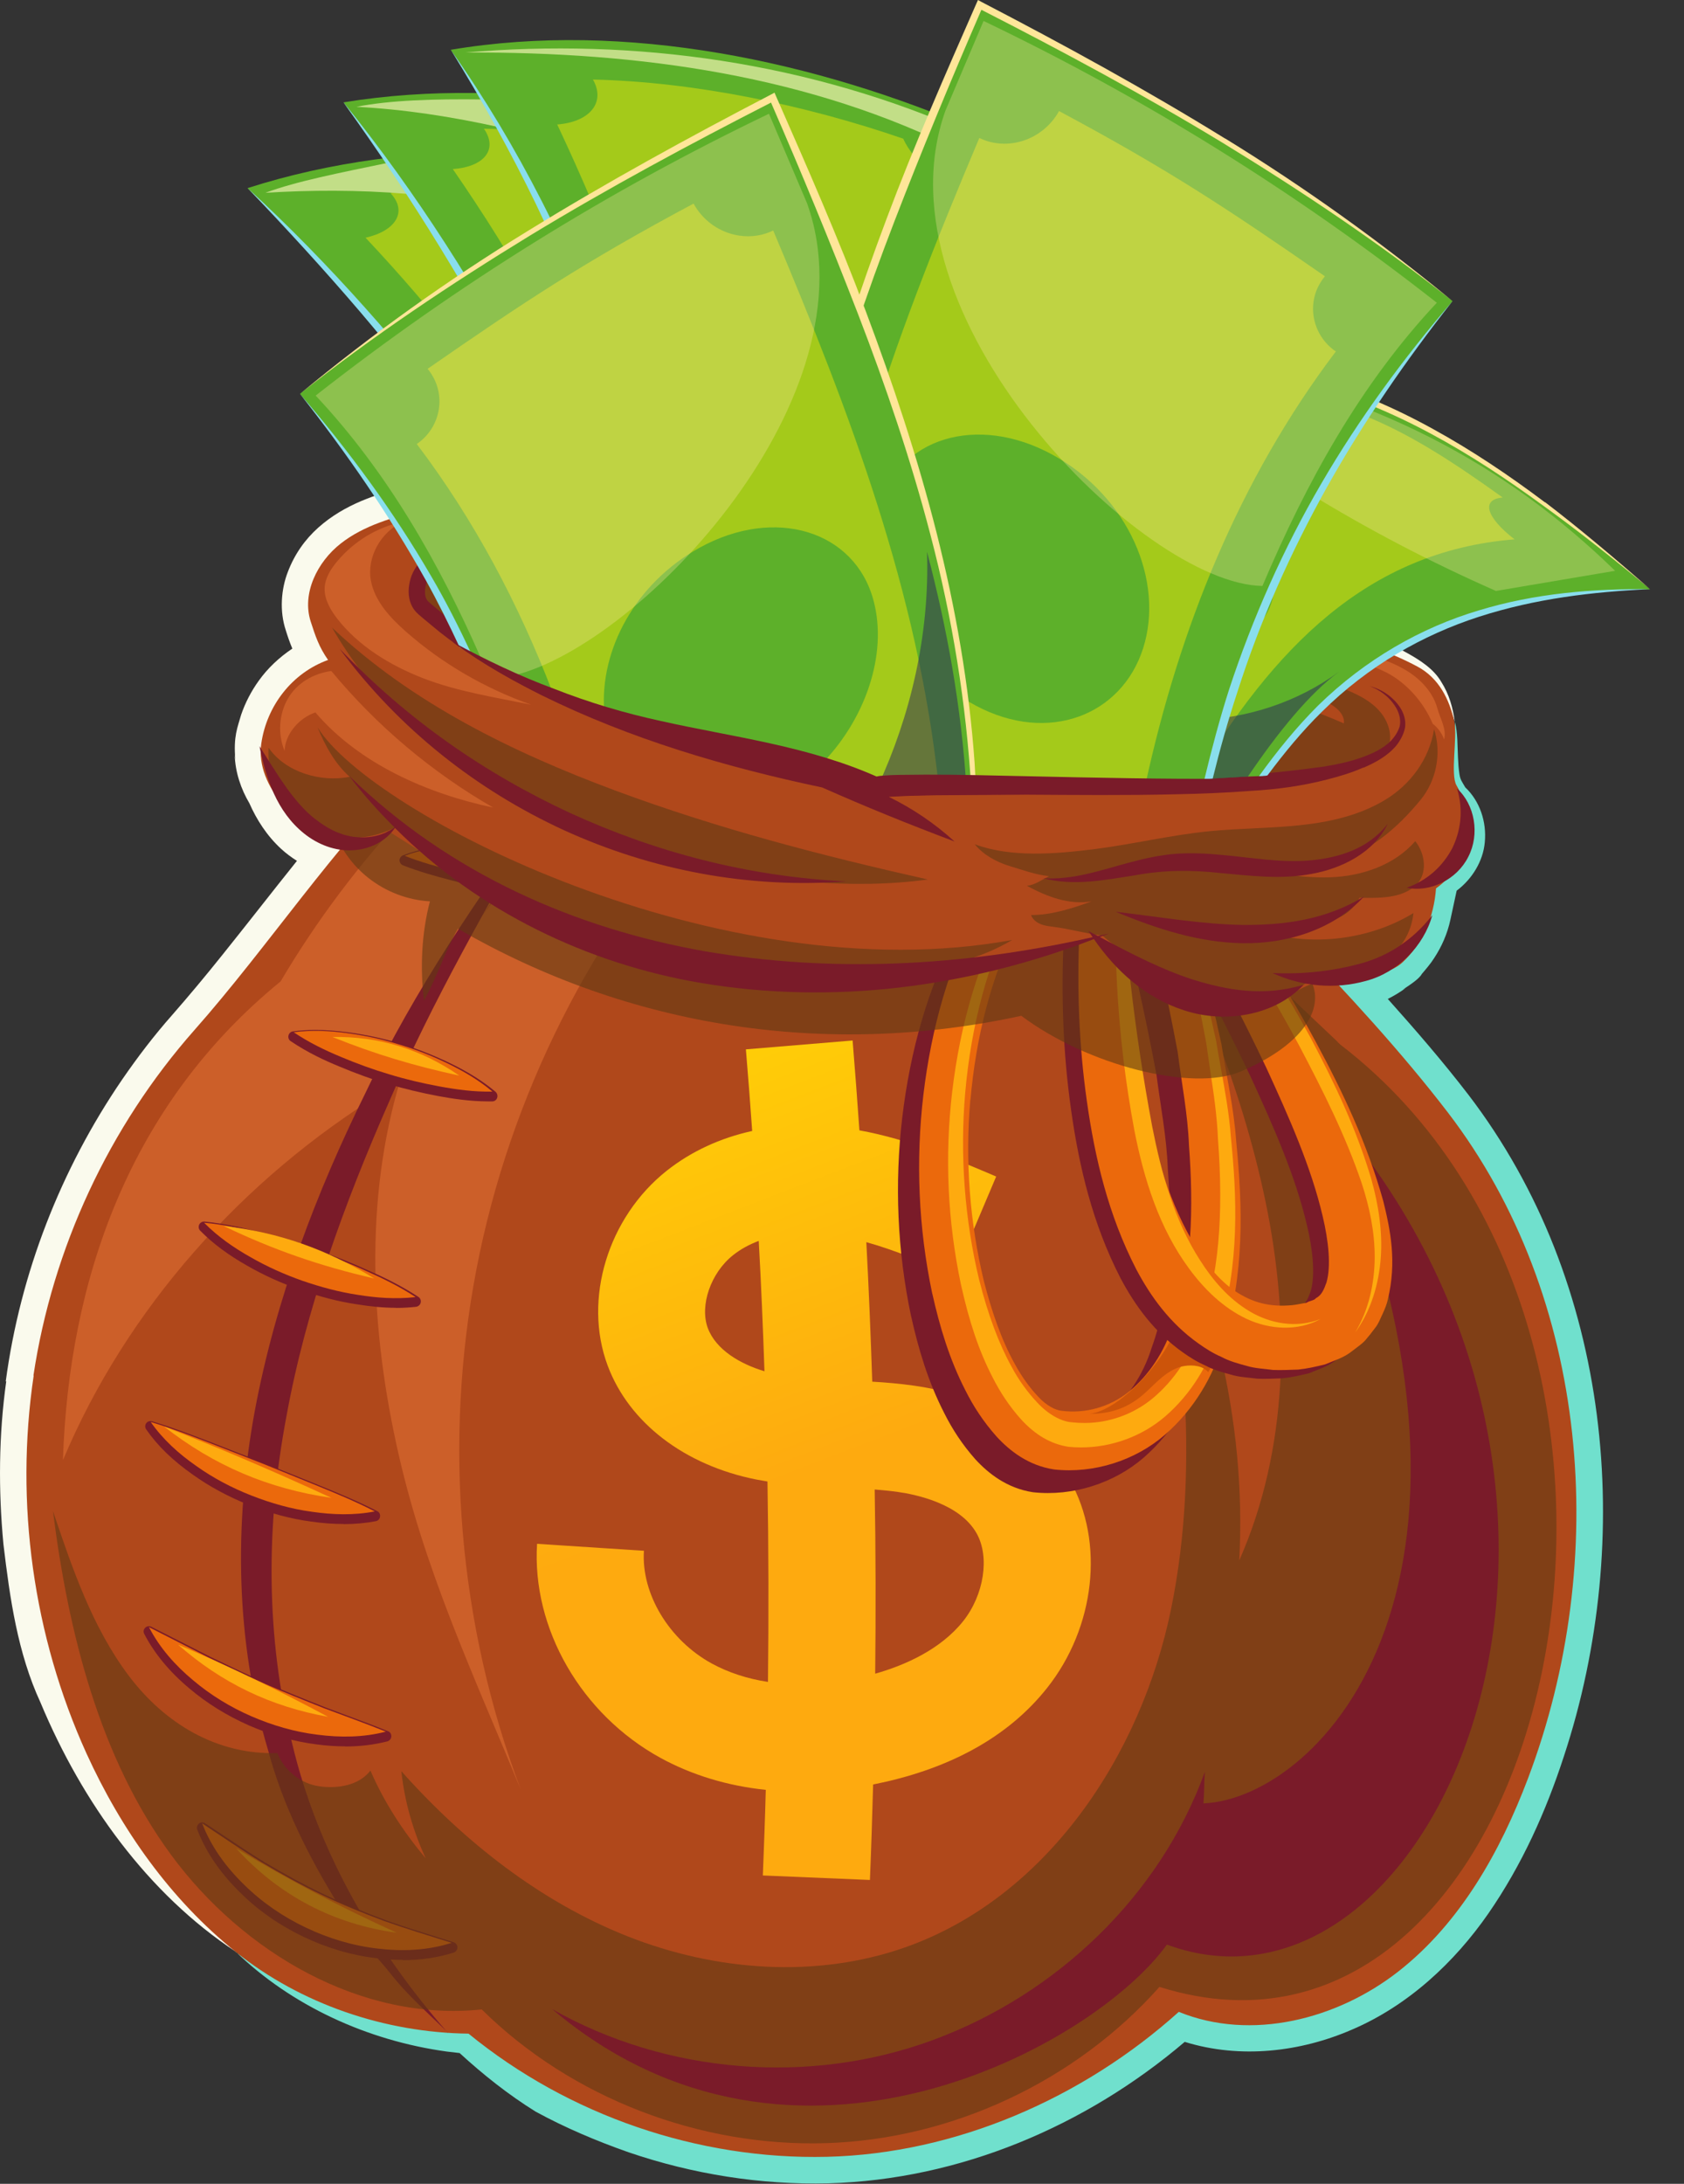 <svg width="27" height="35" viewBox="0 0 27 35" fill="none" xmlns="http://www.w3.org/2000/svg">
<rect x="0" y="0" width="27" height="35" fill="#333333" stroke="none"/>
<g id="Group">
<g id="layer_1">
<path id="Vector" d="M0.092 22.14C0.324 20.407 0.974 18.741 1.959 17.301C2.206 16.942 2.472 16.593 2.76 16.268C3.033 15.956 3.294 15.643 3.555 15.317C3.956 14.818 4.353 14.306 4.761 13.797C4.67 13.739 4.586 13.677 4.51 13.607C4.279 13.396 4.113 13.134 3.998 12.873C3.864 12.646 3.771 12.378 3.763 12.093L3.773 12.173C3.741 11.798 3.808 11.662 3.866 11.456C3.932 11.262 4.028 11.078 4.148 10.911C4.292 10.709 4.477 10.536 4.687 10.395C4.643 10.29 4.608 10.187 4.582 10.101C4.479 9.793 4.508 9.44 4.615 9.166C4.722 8.884 4.89 8.646 5.104 8.455C5.32 8.263 5.552 8.133 5.787 8.032C6.26 7.836 6.694 7.741 7.134 7.636C7.35 7.586 7.554 7.537 7.745 7.475C7.946 7.413 8.082 7.345 8.325 7.24C10.114 6.47 12.152 6.736 13.826 7.427C14.674 7.751 15.482 8.125 16.293 8.461C16.698 8.628 17.101 8.791 17.51 8.931C17.714 9.003 17.921 9.059 18.125 9.117L18.734 9.311C19.145 9.434 19.544 9.511 20.001 9.597C20.445 9.686 20.887 9.793 21.321 9.935C21.753 10.076 22.179 10.249 22.576 10.474C22.767 10.581 22.987 10.721 23.106 10.925C23.234 11.123 23.296 11.346 23.324 11.567C23.259 11.354 23.16 11.15 23.016 10.996C22.874 10.831 22.687 10.758 22.477 10.68C22.07 10.53 21.646 10.426 21.216 10.356C20.788 10.286 20.355 10.245 19.919 10.218C19.495 10.2 19.012 10.175 18.557 10.102C18.329 10.065 18.098 10.028 17.878 9.962C17.656 9.898 17.442 9.818 17.226 9.744C16.794 9.595 16.375 9.426 15.961 9.255C15.133 8.91 14.33 8.539 13.518 8.23C12.706 7.906 11.908 7.691 11.069 7.644C10.24 7.592 9.407 7.71 8.658 8.032C8.494 8.102 8.228 8.228 8.004 8.294C7.772 8.368 7.543 8.422 7.327 8.471C6.906 8.57 6.472 8.675 6.124 8.82C5.773 8.966 5.522 9.183 5.419 9.465C5.369 9.603 5.363 9.721 5.4 9.836C5.468 10.053 5.518 10.183 5.618 10.325L5.941 10.783L5.413 10.975C5.188 11.057 4.989 11.21 4.847 11.41C4.775 11.509 4.717 11.618 4.678 11.736C4.66 11.794 4.641 11.854 4.631 11.914C4.611 12 4.635 11.971 4.613 11.982L4.623 12.062C4.627 12.19 4.67 12.322 4.748 12.45L4.765 12.477L4.777 12.505C4.859 12.693 4.962 12.85 5.094 12.97C5.221 13.089 5.376 13.165 5.522 13.188L6.27 13.306L5.789 13.889C5.262 14.527 4.759 15.193 4.23 15.853C3.967 16.183 3.689 16.513 3.411 16.831C3.146 17.132 2.901 17.454 2.673 17.784C1.764 19.112 1.161 20.655 0.95 22.249C0.839 23.045 0.832 23.858 0.908 24.66C0.974 25.467 1.205 26.24 1.386 27.03C1.805 28.594 2.572 30.105 3.782 31.281C2.369 30.349 1.316 28.884 0.649 27.286C0.281 26.49 0.158 25.611 0.055 24.749C-0.027 23.881 -0.021 23.002 0.1 22.138L0.092 22.14Z" fill="#FAFAED"/>
<path id="Vector_2" d="M3.773 31.283C4.804 31.962 6.011 32.277 7.179 32.271H7.198L7.513 32.263H7.607L7.716 32.337C8.125 32.626 8.561 32.865 9.006 33.08C9.435 33.321 9.884 33.527 10.353 33.684C11.284 34.004 12.274 34.16 13.257 34.136C15.217 34.084 17.144 33.243 18.612 31.925L18.812 31.745L19.059 31.846C19.76 32.133 20.597 32.063 21.329 31.745C22.066 31.434 22.681 30.864 23.158 30.182C23.635 29.497 23.991 28.707 24.256 27.888C24.525 27.071 24.702 26.224 24.787 25.366C24.953 23.654 24.743 21.896 24.116 20.306C23.803 19.51 23.384 18.759 22.868 18.085C22.337 17.394 21.755 16.732 21.146 16.09L20.57 15.484L21.438 15.354C21.558 15.335 21.681 15.331 21.806 15.323C21.911 15.306 22.016 15.267 22.123 15.212L22.164 15.189L22.169 15.185C22.201 15.154 22.234 15.181 22.294 15.106C22.36 15.049 22.407 15.007 22.456 14.952C22.504 14.898 22.547 14.84 22.586 14.78L22.656 14.611C22.711 14.477 22.753 14.345 22.775 14.213L22.798 14.081L22.884 14.019L22.983 13.949L23.034 13.912C23.236 13.834 23.398 13.663 23.46 13.44C23.522 13.217 23.481 12.953 23.332 12.753L23.316 12.73V12.726C23.291 12.662 23.232 12.518 23.244 12.421C23.244 12.32 23.259 12.223 23.271 12.128C23.296 11.938 23.339 11.755 23.326 11.565C23.374 11.751 23.366 11.947 23.376 12.134C23.38 12.227 23.386 12.322 23.4 12.409C23.413 12.499 23.442 12.53 23.493 12.619C23.725 12.838 23.838 13.17 23.806 13.5C23.779 13.801 23.604 14.088 23.355 14.275L23.254 14.743C23.207 14.962 23.117 15.168 22.995 15.354C22.938 15.445 22.858 15.537 22.796 15.61C22.753 15.69 22.605 15.785 22.491 15.861L22.537 15.836C22.45 15.9 22.354 15.958 22.251 16.01C22.697 16.509 23.137 17.016 23.549 17.553C24.116 18.295 24.575 19.118 24.916 19.982C25.599 21.717 25.821 23.606 25.642 25.444C25.552 26.364 25.363 27.274 25.073 28.152C24.787 29.029 24.404 29.887 23.861 30.671C23.322 31.446 22.582 32.143 21.671 32.531C20.854 32.884 19.892 33.003 18.995 32.725C17.409 34.074 15.39 34.934 13.281 34.992C12.194 35.019 11.105 34.845 10.079 34.495C9.567 34.315 9.065 34.103 8.588 33.843C8.15 33.571 7.745 33.249 7.369 32.904L7.163 32.88C5.884 32.704 4.674 32.143 3.78 31.281L3.773 31.283Z" fill="#70E0CD"/>
<path id="Vector_3" d="M0.536 22.047C0.843 20.003 1.75 18.056 3.117 16.509C4.292 15.181 5.351 13.572 6.614 12.33C7.654 11.307 8.722 10.461 10.009 9.9C12.29 11.515 15.406 12.12 18.084 12.25C18.084 12.25 18.084 12.25 18.084 12.252C19.737 14.067 21.72 15.882 23.215 17.831C25.49 20.799 25.823 25.007 24.497 28.507C24.052 29.681 23.411 30.819 22.425 31.593C21.44 32.366 20.06 32.717 18.9 32.244C17.36 33.628 15.326 34.517 13.259 34.567C11.192 34.616 9.115 33.903 7.512 32.593C6.176 32.577 4.824 32.121 3.78 31.283C2.735 30.446 1.941 29.32 1.386 28.101C0.532 26.22 0.236 24.091 0.54 22.047H0.536Z" fill="#B0481B"/>
<path id="Vector_4" d="M11.392 12.881C9.487 14.96 8.171 17.575 7.638 20.347C7.105 23.119 7.352 26.038 8.348 28.678C7.576 26.801 6.782 25.122 6.353 23.138C5.921 21.154 5.849 19.05 6.478 17.119C6.908 15.797 7.665 14.582 8.658 13.613C9.32 12.967 10.478 12.741 11.392 12.881Z" fill="#CC5F29"/>
<path id="Vector_5" d="M9.119 10.812C7.243 12.083 5.653 13.776 4.499 15.729C2.066 17.713 1.104 20.525 1.009 23.402C2.031 20.97 3.889 18.895 6.132 17.513C6.949 15.818 7.967 14.184 9.16 12.728C8.403 12.945 7.735 13.203 7.153 13.731C7.642 12.706 8.3 11.596 9.121 10.81L9.119 10.812Z" fill="#CC5F29"/>
<path id="Vector_6" d="M7.181 32.581C5.999 31.234 5.092 29.66 4.685 27.946C4.259 26.24 4.263 24.446 4.59 22.713C4.905 20.974 5.518 19.297 6.233 17.67C6.937 16.032 7.835 14.486 8.72 12.922C7.671 14.372 6.647 15.863 5.869 17.497C5.069 19.114 4.419 20.824 4.084 22.618C3.755 24.409 3.771 26.292 4.298 28.049C4.534 28.934 4.95 29.759 5.425 30.528L5.816 31.085C5.943 31.273 6.104 31.434 6.244 31.609C6.519 31.966 6.863 32.263 7.181 32.577V32.581Z" fill="#7A1B29"/>
<path id="Vector_7" d="M9.468 14.585C9.501 14.585 9.53 14.566 9.545 14.537C9.561 14.506 9.555 14.467 9.532 14.44C9.357 14.248 9.139 14.083 8.864 13.939C8.617 13.811 8.36 13.714 8.097 13.652C7.85 13.592 7.591 13.562 7.327 13.562H7.284C6.972 13.566 6.704 13.615 6.462 13.708C6.429 13.72 6.406 13.753 6.406 13.788C6.406 13.823 6.429 13.856 6.462 13.869C6.727 13.972 6.98 14.042 7.218 14.104C7.463 14.168 7.706 14.232 7.946 14.287L8.679 14.45C8.934 14.504 9.185 14.556 9.462 14.582C9.464 14.582 9.468 14.582 9.47 14.582L9.468 14.585Z" fill="#7A1B29"/>
<path id="Vector_8" d="M7.893 17.652C7.928 17.652 7.961 17.629 7.971 17.594C7.983 17.561 7.971 17.522 7.946 17.499C7.743 17.328 7.506 17.179 7.202 17.033C6.939 16.907 6.671 16.802 6.408 16.723C6.145 16.643 5.865 16.583 5.575 16.544C5.384 16.519 5.215 16.507 5.055 16.507C4.929 16.507 4.812 16.515 4.697 16.53C4.662 16.534 4.633 16.561 4.625 16.596C4.617 16.631 4.631 16.668 4.66 16.686C4.935 16.872 5.215 17 5.429 17.088C5.709 17.206 5.966 17.299 6.217 17.371C6.478 17.45 6.743 17.513 7.029 17.567C7.241 17.606 7.525 17.652 7.831 17.652H7.893Z" fill="#7A1B29"/>
<path id="Vector_9" d="M6.348 20.962C6.455 20.962 6.562 20.956 6.671 20.944C6.706 20.939 6.737 20.913 6.745 20.878C6.754 20.842 6.739 20.805 6.708 20.785C6.42 20.597 6.13 20.459 5.884 20.352C5.643 20.242 5.386 20.139 5.051 20.019C4.726 19.906 4.454 19.821 4.193 19.755C3.934 19.687 3.623 19.613 3.28 19.578C3.278 19.578 3.274 19.578 3.272 19.578C3.239 19.578 3.208 19.597 3.193 19.628C3.179 19.661 3.185 19.7 3.21 19.724C3.414 19.931 3.656 20.112 3.975 20.292C4.23 20.438 4.508 20.564 4.82 20.675C5.137 20.785 5.431 20.861 5.721 20.904C5.949 20.941 6.155 20.96 6.346 20.96L6.348 20.962Z" fill="#7A1B29"/>
<path id="Vector_10" d="M5.509 24.427C5.688 24.427 5.863 24.411 6.026 24.38C6.06 24.374 6.089 24.345 6.093 24.308C6.1 24.27 6.081 24.235 6.048 24.219C5.75 24.066 5.472 23.951 5.141 23.815L4.259 23.458L3.372 23.111C3.076 22.998 2.772 22.88 2.439 22.779C2.43 22.777 2.422 22.775 2.414 22.775C2.387 22.775 2.36 22.787 2.344 22.81C2.323 22.839 2.323 22.88 2.344 22.909C2.527 23.173 2.772 23.41 3.093 23.635C3.358 23.825 3.66 23.988 3.996 24.122C4.331 24.254 4.664 24.343 4.987 24.386C5.172 24.413 5.343 24.425 5.509 24.425V24.427Z" fill="#7A1B29"/>
<path id="Vector_11" d="M5.536 27.991C5.775 27.991 6.001 27.962 6.211 27.909C6.246 27.898 6.272 27.868 6.274 27.831C6.276 27.793 6.256 27.758 6.221 27.746C5.999 27.655 5.783 27.577 5.573 27.498C5.458 27.455 5.343 27.412 5.227 27.368C4.911 27.243 4.598 27.119 4.29 26.983C3.981 26.849 3.679 26.702 3.372 26.554L2.428 26.073C2.416 26.067 2.402 26.063 2.389 26.063C2.367 26.063 2.344 26.071 2.328 26.088C2.301 26.114 2.295 26.154 2.313 26.187C2.474 26.498 2.716 26.793 3.037 27.061C3.313 27.296 3.636 27.496 3.995 27.655C4.357 27.812 4.722 27.913 5.081 27.958C5.238 27.979 5.39 27.989 5.536 27.989V27.991Z" fill="#7A1B29"/>
<path id="Vector_12" d="M6.457 31.415C6.747 31.415 7.023 31.374 7.274 31.294C7.309 31.281 7.334 31.248 7.334 31.211C7.334 31.174 7.309 31.141 7.274 31.128L7.044 31.056C6.747 30.963 6.468 30.877 6.192 30.778C5.816 30.638 5.489 30.502 5.195 30.361C4.898 30.219 4.586 30.05 4.242 29.846C4.004 29.699 3.767 29.54 3.52 29.375L3.29 29.223C3.276 29.212 3.259 29.208 3.243 29.208C3.224 29.208 3.204 29.214 3.189 29.227C3.161 29.25 3.15 29.291 3.163 29.324C3.302 29.685 3.535 30.025 3.858 30.339C4.142 30.621 4.483 30.858 4.868 31.042C5.254 31.226 5.653 31.341 6.05 31.386C6.188 31.403 6.324 31.411 6.457 31.411V31.415Z" fill="#7A1B29"/>
<path id="Vector_13" d="M9.468 14.426C9.283 14.222 9.059 14.067 8.823 13.943C8.586 13.819 8.335 13.724 8.074 13.663C7.815 13.599 7.547 13.572 7.28 13.576C7.013 13.58 6.745 13.617 6.488 13.716C6.745 13.817 6.992 13.885 7.237 13.949C7.482 14.013 7.722 14.075 7.963 14.133L8.693 14.296C8.94 14.347 9.191 14.399 9.466 14.426H9.468Z" fill="#EB690C"/>
<path id="Vector_14" d="M7.893 17.493C7.667 17.303 7.42 17.161 7.167 17.039C6.914 16.917 6.653 16.814 6.385 16.736C6.118 16.653 5.845 16.596 5.565 16.558C5.287 16.521 5.001 16.505 4.709 16.544C4.954 16.709 5.207 16.831 5.464 16.938C5.719 17.045 5.978 17.14 6.241 17.218C6.505 17.299 6.772 17.361 7.046 17.412C7.319 17.462 7.597 17.501 7.893 17.495V17.493Z" fill="#EB690C"/>
<path id="Vector_15" d="M6.661 20.787C6.394 20.611 6.122 20.482 5.849 20.36C5.577 20.236 5.3 20.131 5.022 20.032C4.742 19.935 4.46 19.844 4.173 19.77C3.885 19.694 3.591 19.625 3.272 19.597C3.496 19.823 3.751 19.999 4.018 20.149C4.284 20.302 4.563 20.426 4.849 20.527C5.137 20.626 5.431 20.706 5.734 20.752C6.036 20.801 6.342 20.824 6.659 20.789L6.661 20.787Z" fill="#EB690C"/>
<path id="Vector_16" d="M6.009 24.223C5.703 24.066 5.404 23.942 5.108 23.821L4.228 23.464L3.344 23.119C3.045 23.004 2.745 22.889 2.416 22.79C2.613 23.072 2.868 23.301 3.144 23.493C3.418 23.689 3.718 23.846 4.031 23.969C4.343 24.091 4.668 24.184 5.001 24.229C5.332 24.277 5.674 24.289 6.011 24.223H6.009Z" fill="#EB690C"/>
<path id="Vector_17" d="M6.19 27.754C5.847 27.616 5.52 27.5 5.199 27.379C4.88 27.253 4.567 27.127 4.257 26.991C3.948 26.855 3.644 26.71 3.335 26.56L2.389 26.079C2.56 26.411 2.811 26.692 3.093 26.927C3.375 27.166 3.693 27.36 4.031 27.507C4.368 27.653 4.726 27.758 5.092 27.802C5.456 27.849 5.828 27.847 6.19 27.752V27.754Z" fill="#EB690C"/>
<path id="Vector_18" d="M7.247 31.139C6.865 31.019 6.509 30.912 6.161 30.788C5.816 30.66 5.483 30.524 5.155 30.367C4.828 30.211 4.514 30.037 4.197 29.848C3.882 29.656 3.576 29.445 3.241 29.223C3.385 29.598 3.627 29.928 3.915 30.207C4.201 30.489 4.538 30.72 4.903 30.893C5.267 31.067 5.657 31.184 6.056 31.23C6.453 31.277 6.86 31.261 7.243 31.137L7.247 31.139Z" fill="#EB690C"/>
<path id="Vector_19" d="M7.089 13.667C7.659 13.848 8.13 13.945 8.724 14.007C8.234 13.669 7.667 13.549 7.089 13.667Z" fill="#FEAA0F"/>
<path id="Vector_20" d="M5.33 16.62C6.025 16.899 6.632 17.08 7.364 17.239C6.749 16.814 6.071 16.606 5.33 16.62Z" fill="#FEAA0F"/>
<path id="Vector_21" d="M3.584 19.648C4.39 20.034 5.129 20.29 6.001 20.49C5.24 20.021 4.462 19.749 3.584 19.648Z" fill="#FEAA0F"/>
<path id="Vector_22" d="M2.63 22.862C3.432 23.491 4.308 23.862 5.314 24.006C4.388 23.581 3.568 23.227 2.63 22.862Z" fill="#FEAA0F"/>
<path id="Vector_23" d="M2.854 26.358C3.555 26.974 4.343 27.352 5.26 27.515C4.438 27.076 3.703 26.717 2.854 26.358Z" fill="#FEAA0F"/>
<path id="Vector_24" d="M3.788 29.625C4.473 30.38 5.353 30.84 6.361 30.976C5.433 30.555 4.652 30.14 3.788 29.625Z" fill="#FEAA0F"/>
<g id="Vector_25" style="mix-blend-mode:hard-light" opacity="0.6">
<path d="M2.06 26.851C2.642 27.626 3.481 28.128 4.448 28.096C4.557 28.375 4.822 28.587 5.119 28.629C5.415 28.672 5.758 28.614 5.939 28.377C6.161 28.889 6.466 29.355 6.824 29.782C6.628 29.351 6.488 28.889 6.435 28.387C7.443 29.518 8.664 30.481 10.069 31.036C11.476 31.59 13.078 31.712 14.505 31.213C16.774 30.417 18.294 28.146 18.777 25.784C19.26 23.423 18.964 20.84 18.395 18.499C19.413 20.525 19.992 22.744 19.869 25.009C20.659 23.225 20.688 21.172 20.291 19.26C19.894 17.348 19.149 15.655 18.32 13.889C19.386 14.702 20.445 15.756 21.422 16.674C21.445 16.697 21.465 16.721 21.49 16.742C27.683 21.496 24.871 33.82 18.59 31.844C17.245 33.356 15.266 34.284 13.247 34.348C11.227 34.412 9.164 33.628 7.724 32.205C5.795 32.407 3.897 31.294 2.745 29.73C1.593 28.167 1.092 26.145 0.849 24.217C1.159 25.137 1.478 26.075 2.06 26.851Z" fill="#603813"/>
</g>
<path id="Vector_26" d="M8.847 32.197C10.684 33.239 12.981 33.426 14.962 32.694C16.942 31.962 18.596 30.386 19.318 28.398C19.304 28.583 19.31 28.717 19.295 28.903C21.173 28.82 24.519 25.337 21.231 17.703C26.808 24.004 23.03 32.76 18.709 31.166C17.564 32.764 12.726 35.485 8.847 32.195V32.197Z" fill="#7A1B29"/>
<path id="Vector_27" d="M13.946 30.13L12.231 30.058C12.249 29.602 12.266 29.144 12.278 28.686C11.665 28.622 11.093 28.449 10.589 28.173C9.318 27.476 8.525 26.098 8.611 24.743L10.324 24.854C10.279 25.543 10.727 26.286 11.412 26.661C11.68 26.807 11.984 26.906 12.313 26.956C12.325 25.885 12.323 24.815 12.305 23.744C12.247 23.734 12.188 23.724 12.13 23.713C10.976 23.485 10.084 22.802 9.742 21.884C9.347 20.824 9.746 19.512 10.69 18.763C11.081 18.454 11.546 18.239 12.06 18.126C12.029 17.689 11.996 17.253 11.959 16.818L13.67 16.676C13.709 17.154 13.746 17.635 13.779 18.116C14.575 18.26 15.314 18.576 15.972 18.856L15.301 20.44C14.836 20.242 14.364 20.04 13.89 19.908C13.93 20.653 13.96 21.397 13.985 22.144C14.199 22.156 14.419 22.175 14.641 22.206C15.803 22.369 16.698 22.911 17.156 23.728C17.712 24.714 17.56 26.081 16.788 27.053C16.208 27.785 15.345 28.29 14.222 28.552C14.148 28.569 14.073 28.585 13.999 28.6C13.985 29.109 13.969 29.619 13.948 30.128L13.946 30.13ZM14.024 23.872C14.041 24.856 14.043 25.84 14.032 26.824C14.507 26.69 15.079 26.438 15.443 25.982C15.778 25.559 15.871 24.953 15.659 24.576C15.392 24.099 14.688 23.953 14.4 23.912C14.279 23.895 14.154 23.883 14.026 23.872H14.024ZM12.167 19.887C12.013 19.945 11.873 20.021 11.754 20.116C11.396 20.399 11.215 20.923 11.348 21.284C11.48 21.637 11.875 21.863 12.257 21.977C12.233 21.28 12.204 20.582 12.165 19.887H12.167Z" fill="url(#paint0_linear_309_113)"/>
<path id="Vector_28" d="M17.142 12.796C16.564 13.054 15.912 13.091 15.281 13.042C13.74 12.918 12.243 12.279 11.087 11.249C10.892 11.076 10.704 10.888 10.581 10.657C10.458 10.428 10.404 10.148 10.491 9.902C12.333 11.499 14.719 12.555 17.142 12.796Z" fill="#7A1B29"/>
<path id="Vector_29" d="M10.739 9.003C10.682 9.059 10.649 9.141 10.651 9.222C10.653 9.302 10.665 9.37 10.721 9.428C11.743 10.453 14.561 12.782 18.378 12.549C18.557 12.539 18.647 12.295 18.647 12.116C18.647 11.837 18.368 11.687 18.368 11.687C18.368 11.687 14.921 11.994 10.737 9.003H10.739Z" fill="#EB690C"/>
<path id="Vector_30" d="M10.721 9.426C10.647 9.354 10.162 9.426 10.306 9.77C10.478 10.179 13.73 13.842 18.392 12.495C18.419 12.342 18.257 12.165 18.111 12.21C15.6 12.965 10.721 9.426 10.721 9.426Z" fill="#EB690C"/>
<path id="Vector_31" d="M10.892 9.428C12.56 11.367 14.974 12.402 17.522 12.281C16.243 12.202 15.059 11.893 13.952 11.418C12.848 10.94 11.819 10.29 10.892 9.428Z" fill="#7A1B29"/>
<path id="Vector_32" d="M12.006 9.861C13.736 11.387 15.945 12.107 18.238 11.895C17.082 11.86 16 11.654 14.968 11.317C13.935 10.977 12.948 10.505 12.006 9.861Z" fill="#FEAA0F"/>
<path id="Vector_33" d="M10.684 9.721C11.556 11.045 12.88 11.93 14.433 12.231C12.963 11.639 11.782 10.839 10.684 9.721Z" fill="#FEAA0F"/>
<path id="Vector_34" d="M14.608 21.094C14.725 21.62 14.88 22.144 15.141 22.651C15.268 22.905 15.429 23.152 15.638 23.388C15.846 23.614 16.144 23.852 16.562 23.916C17.199 23.986 17.864 23.771 18.335 23.363C18.806 22.954 19.118 22.416 19.273 21.876C19.618 20.791 19.585 19.7 19.48 18.654C19.443 18.124 19.326 17.614 19.244 17.097C19.133 16.587 19.011 16.08 18.882 15.575C18.732 15.078 18.596 14.576 18.436 14.083L17.93 12.615L17.798 12.235L17.494 12.475C16.615 13.085 15.881 13.912 15.385 14.863C14.877 15.808 14.591 16.855 14.466 17.912C14.341 18.97 14.386 20.044 14.608 21.098V21.094ZM15.221 17.986C15.307 17.008 15.542 16.039 15.978 15.166C16.344 14.407 16.87 13.737 17.51 13.192L17.843 14.263C17.985 14.752 18.104 15.247 18.236 15.738C18.347 16.233 18.45 16.73 18.542 17.225C18.606 17.724 18.705 18.221 18.723 18.72C18.797 19.708 18.781 20.727 18.466 21.597C18.328 22.041 18.073 22.412 17.765 22.666C17.454 22.917 17.062 23.025 16.679 22.975C16.587 22.967 16.438 22.895 16.305 22.748C16.171 22.606 16.041 22.428 15.932 22.229C15.71 21.83 15.556 21.368 15.437 20.902C15.209 19.962 15.132 18.963 15.219 17.986H15.221Z" fill="#7A1B29"/>
<path id="Vector_35" d="M14.947 20.729C15.065 21.255 15.219 21.779 15.48 22.286C15.607 22.54 15.768 22.787 15.978 23.023C16.186 23.25 16.484 23.487 16.901 23.551C17.539 23.621 18.203 23.406 18.674 22.998C19.145 22.589 19.458 22.051 19.612 21.511C19.957 20.426 19.924 19.335 19.82 18.289C19.783 17.759 19.665 17.249 19.583 16.732C19.472 16.222 19.351 15.715 19.221 15.21C19.071 14.712 18.935 14.211 18.775 13.718L18.269 12.25L18.137 11.87L17.833 12.109C16.955 12.72 16.22 13.547 15.725 14.498C15.217 15.443 14.931 16.49 14.805 17.546C14.68 18.605 14.725 19.679 14.947 20.733V20.729ZM15.56 17.621C15.647 16.643 15.881 15.674 16.317 14.801C16.683 14.042 17.21 13.372 17.849 12.827L18.183 13.898C18.324 14.386 18.444 14.882 18.575 15.372C18.686 15.867 18.789 16.364 18.882 16.86C18.945 17.359 19.044 17.856 19.063 18.355C19.137 19.343 19.12 20.362 18.806 21.232C18.668 21.676 18.413 22.047 18.104 22.301C17.794 22.552 17.401 22.66 17.018 22.61C16.926 22.602 16.778 22.53 16.644 22.383C16.51 22.241 16.381 22.064 16.272 21.863C16.05 21.465 15.896 21.003 15.776 20.537C15.548 19.597 15.472 18.598 15.558 17.621H15.56Z" fill="#EB690C"/>
<path id="Vector_36" d="M17.333 23.198C17.261 23.198 17.191 23.194 17.132 23.188C16.85 23.144 16.601 23 16.371 22.748C16.19 22.546 16.04 22.323 15.912 22.07C15.698 21.655 15.542 21.195 15.406 20.582C15.192 19.566 15.145 18.524 15.268 17.487C15.4 16.381 15.7 15.389 16.159 14.533C16.632 13.623 17.331 12.833 18.193 12.233L18.701 13.71C18.804 14.028 18.896 14.347 18.991 14.669C19.042 14.844 19.094 15.022 19.143 15.187C19.271 15.68 19.39 16.189 19.499 16.684C19.524 16.837 19.55 16.989 19.579 17.142C19.645 17.509 19.709 17.858 19.735 18.225C19.83 19.163 19.881 20.265 19.538 21.344C19.388 21.872 19.085 22.352 18.684 22.699C18.318 23.016 17.827 23.198 17.333 23.198ZM17.862 12.528C17.191 13.097 16.636 13.811 16.262 14.589C15.838 15.438 15.573 16.42 15.476 17.507C15.388 18.508 15.466 19.547 15.7 20.515C15.844 21.08 16.015 21.535 16.218 21.903C16.329 22.113 16.474 22.313 16.632 22.48C16.8 22.662 17.006 22.779 17.175 22.794C17.245 22.802 17.317 22.806 17.387 22.806C17.777 22.806 18.162 22.67 18.468 22.422C18.831 22.125 19.11 21.698 19.254 21.234C19.536 20.453 19.622 19.502 19.528 18.254C19.513 17.889 19.46 17.526 19.406 17.175C19.384 17.029 19.363 16.88 19.34 16.717C19.246 16.21 19.141 15.707 19.03 15.21C18.983 15.034 18.937 14.859 18.892 14.684C18.81 14.366 18.728 14.046 18.635 13.724L18.302 12.654C18.275 12.565 18.205 12.497 18.117 12.473C18.092 12.464 18.065 12.462 18.041 12.462C17.977 12.462 17.913 12.485 17.864 12.526L17.862 12.528Z" fill="#FEAA0F"/>
<path id="Vector_37" d="M17.471 22.66C17.841 22.66 18.108 22.544 18.337 22.344C18.438 22.255 18.53 22.156 18.635 22.07C18.74 21.985 18.859 21.913 18.993 21.892C19.127 21.872 19.285 21.888 19.371 21.991C19.443 21.872 19.503 21.746 19.552 21.616C19.355 21.432 19.149 21.255 18.919 21.119C18.717 21.81 17.948 22.604 17.471 22.66Z" fill="#CC540A"/>
<path id="Vector_38" d="M17.173 17.79C17.302 18.699 17.516 19.613 17.967 20.488C18.197 20.921 18.506 21.35 18.964 21.674C19.077 21.754 19.197 21.83 19.328 21.886C19.454 21.954 19.593 21.993 19.733 22.03C19.871 22.074 20.015 22.076 20.157 22.096C20.295 22.103 20.427 22.094 20.562 22.09C20.702 22.076 20.848 22.043 20.992 22.008C21.142 21.942 21.292 21.905 21.432 21.789C21.5 21.735 21.574 21.688 21.634 21.624C21.691 21.558 21.747 21.488 21.798 21.418C21.854 21.348 21.878 21.271 21.916 21.195C21.951 21.119 21.983 21.043 21.998 20.968C22.144 20.364 22.041 19.859 21.926 19.392C21.667 18.464 21.276 17.641 20.846 16.843C20.418 16.047 19.941 15.286 19.452 14.539L18.695 13.438L18.316 12.891L18.127 12.621L18.037 12.487L18 12.427C17.981 12.4 17.96 12.373 17.936 12.351C17.889 12.301 17.833 12.268 17.79 12.243C17.745 12.264 17.677 12.297 17.621 12.355C17.57 12.402 17.522 12.499 17.518 12.512L17.446 12.683C17.407 12.794 17.368 12.908 17.337 13.021C17.276 13.248 17.237 13.473 17.198 13.698C17.125 14.149 17.08 14.603 17.053 15.057C17.014 15.964 17.043 16.876 17.173 17.788V17.79ZM17.753 13.762C17.765 13.547 17.782 13.331 17.812 13.122C17.817 13.083 17.825 13.046 17.831 13.007L17.901 13.147L18.218 13.737L18.847 14.908C19.269 15.686 19.676 16.466 20.05 17.253C20.412 18.041 20.77 18.844 20.955 19.638C21.048 20.026 21.091 20.432 21.015 20.694C20.971 20.818 20.934 20.9 20.846 20.945C20.819 20.985 20.741 20.987 20.694 21.02C20.622 21.03 20.552 21.049 20.472 21.057C20.11 21.092 19.832 21.02 19.552 20.834C19.277 20.651 19.042 20.347 18.849 20.005C18.452 19.314 18.232 18.477 18.057 17.641C17.893 16.798 17.798 15.931 17.761 15.063C17.738 14.628 17.734 14.193 17.755 13.762H17.753Z" fill="#7A1B29"/>
<path id="Vector_39" d="M17.987 12.718C18.913 14.143 19.82 15.486 20.581 16.905C20.955 17.616 21.321 18.34 21.58 19.106C21.706 19.489 21.79 19.89 21.788 20.3C21.784 20.708 21.695 21.129 21.473 21.496C21.726 21.15 21.852 20.723 21.883 20.3C21.913 19.875 21.846 19.45 21.735 19.05C21.5 18.248 21.146 17.509 20.766 16.787C19.991 15.35 19.02 14.044 17.987 12.72V12.718Z" fill="#7A1B29"/>
<path id="Vector_40" d="M20.92 21.28C20.534 21.434 20.108 21.352 19.781 21.156C19.448 20.958 19.192 20.659 18.987 20.337C18.571 19.692 18.368 18.943 18.22 18.192C17.936 16.674 17.755 15.129 17.689 13.495C17.562 15.133 17.646 16.719 17.936 18.264C18.088 19.034 18.329 19.819 18.814 20.475C19.053 20.799 19.353 21.096 19.729 21.276C20.102 21.451 20.558 21.48 20.92 21.28Z" fill="#7A1B29"/>
<path id="Vector_41" d="M17.426 17.649C17.555 18.559 17.769 19.473 18.22 20.347C18.45 20.78 18.759 21.21 19.217 21.533C19.33 21.614 19.45 21.69 19.581 21.746C19.707 21.814 19.846 21.853 19.986 21.89C20.124 21.933 20.268 21.936 20.41 21.956C20.548 21.962 20.679 21.954 20.815 21.95C20.955 21.936 21.101 21.903 21.245 21.867C21.395 21.802 21.545 21.764 21.685 21.649C21.753 21.595 21.827 21.548 21.887 21.484C21.944 21.418 22 21.348 22.051 21.278C22.107 21.207 22.131 21.131 22.169 21.055C22.203 20.979 22.236 20.902 22.251 20.828C22.397 20.224 22.294 19.718 22.179 19.252C21.92 18.324 21.529 17.501 21.099 16.703C20.671 15.907 20.194 15.146 19.704 14.399L18.948 13.297L18.569 12.751L18.38 12.481L18.29 12.347L18.253 12.287C18.234 12.26 18.213 12.233 18.189 12.21C18.142 12.161 18.086 12.128 18.043 12.103C17.997 12.124 17.93 12.157 17.874 12.215C17.823 12.262 17.775 12.359 17.771 12.371L17.699 12.543C17.66 12.654 17.621 12.767 17.59 12.881C17.529 13.108 17.489 13.332 17.45 13.557C17.378 14.009 17.333 14.463 17.306 14.917C17.267 15.824 17.296 16.736 17.426 17.648V17.649ZM18.006 13.621C18.018 13.407 18.035 13.19 18.065 12.982C18.07 12.943 18.078 12.906 18.084 12.866L18.154 13.007L18.471 13.597L19.1 14.768C19.521 15.546 19.929 16.325 20.303 17.113C20.665 17.901 21.023 18.703 21.208 19.498C21.3 19.885 21.344 20.292 21.268 20.554C21.224 20.677 21.187 20.76 21.099 20.805C21.072 20.845 20.994 20.846 20.947 20.88C20.875 20.89 20.805 20.908 20.725 20.917C20.363 20.952 20.085 20.88 19.805 20.694C19.53 20.51 19.295 20.207 19.102 19.865C18.705 19.174 18.485 18.336 18.31 17.501C18.146 16.657 18.051 15.791 18.014 14.923C17.991 14.488 17.987 14.052 18.008 13.621H18.006Z" fill="#EB690C"/>
<path id="Vector_42" d="M18.24 12.578C19.166 14.003 20.073 15.346 20.834 16.765C21.208 17.476 21.574 18.2 21.833 18.965C21.959 19.349 22.043 19.749 22.041 20.16C22.037 20.568 21.948 20.989 21.728 21.356C21.981 21.009 22.107 20.582 22.138 20.16C22.169 19.735 22.101 19.31 21.99 18.91C21.755 18.107 21.401 17.369 21.021 16.647C20.245 15.21 19.275 13.904 18.242 12.58L18.24 12.578Z" fill="#FEAA0F"/>
<path id="Vector_43" d="M21.173 21.139C20.786 21.294 20.361 21.212 20.034 21.016C19.701 20.818 19.445 20.519 19.24 20.197C18.824 19.551 18.621 18.802 18.473 18.052C18.189 16.534 18.008 14.989 17.942 13.355C17.814 14.993 17.899 16.579 18.189 18.124C18.341 18.893 18.582 19.679 19.067 20.335C19.306 20.659 19.606 20.956 19.982 21.135C20.355 21.311 20.811 21.34 21.173 21.139Z" fill="#FEAA0F"/>
<g id="Vector_44" style="mix-blend-mode:hard-light" opacity="0.6">
<path d="M18.958 15.205C21.237 14.859 21.895 16.325 19.892 17.173C19.114 17.503 17.43 17.072 16.375 16.28C13.269 16.956 10.094 16.478 7.342 14.884C7.13 15.259 7.006 15.663 6.797 16.039C6.735 15.509 6.758 14.964 6.893 14.446C6.163 14.403 5.515 13.904 5.322 13.196C5.645 12.817 6.198 12.468 6.663 12.293C10.289 14.405 15.202 14.141 18.96 15.205H18.958Z" fill="#603813"/>
</g>
<path id="Vector_45" d="M11.533 15.713C9.357 15.397 7.887 14.362 6.223 13.318C6.042 13.485 5.709 13.566 5.462 13.566C4.808 13.308 4.088 12.615 4.189 11.918C4.277 11.309 4.685 10.785 5.26 10.577C5.114 10.367 5.059 10.201 4.981 9.96C4.837 9.509 5.088 9.005 5.462 8.712C5.834 8.419 6.307 8.292 6.764 8.17C7.299 8.028 7.803 7.955 8.302 7.72C9.793 7.017 11.527 7.085 13.086 7.619C15.235 8.356 17.286 9.618 19.544 9.861C20.589 9.975 21.792 10.183 22.728 10.684C23.067 10.866 23.24 11.206 23.318 11.571C23.37 11.815 23.25 12.413 23.353 12.588C23.505 12.848 23.575 13.2 23.512 13.498C23.448 13.793 23.271 14.063 23.024 14.238C22.991 14.692 22.816 15.117 22.485 15.426C22.177 15.713 21.29 15.717 21.29 15.717C20.858 15.719 20.466 16.191 20.015 16.198C19.03 16.214 18.209 15.725 17.539 15.057C15.581 15.366 13.491 16.002 11.529 15.715L11.533 15.713Z" fill="#B0481B"/>
<g id="Vector_46" style="mix-blend-mode:hard-light" opacity="0.6">
<path d="M22.991 11.68C23.117 12.064 23.032 12.51 22.775 12.821C22.409 13.267 21.909 13.714 21.337 13.795C20.998 13.842 20.661 13.935 20.328 13.858C20.167 13.821 19.978 13.84 19.814 13.85C20.309 13.974 20.809 14.075 21.319 14.061C21.829 14.044 22.356 13.869 22.691 13.481C22.855 13.685 22.892 14.007 22.701 14.187C22.473 14.403 22.111 14.393 21.796 14.389C21.745 14.508 21.63 14.617 21.517 14.681C21.403 14.743 21.276 14.778 21.15 14.807C20.86 14.875 20.562 14.919 20.266 14.937C21.052 15.172 21.961 15.061 22.662 14.634C22.627 14.976 22.428 15.275 22.125 15.438C21.821 15.601 21.467 15.645 21.124 15.639C20.618 16.022 19.933 16.072 19.318 15.917C18.703 15.762 18.158 15.405 17.675 14.995C17.409 14.962 17.146 14.886 16.881 14.853C16.811 14.844 16.741 14.836 16.677 14.807C16.613 14.78 16.554 14.731 16.531 14.665C16.846 14.669 17.206 14.556 17.502 14.446C17.14 14.506 16.788 14.372 16.465 14.197C16.591 14.184 16.706 14.1 16.819 14.042C16.597 14.019 16.404 13.945 16.19 13.881C15.976 13.815 15.77 13.704 15.628 13.531C16.214 13.747 16.914 13.687 17.533 13.611C18.154 13.533 18.765 13.384 19.388 13.322C19.867 13.275 20.35 13.277 20.829 13.227C21.309 13.178 21.792 13.071 22.206 12.821C22.619 12.572 22.917 12.163 22.993 11.687L22.991 11.68Z" fill="#603813"/>
</g>
<g id="Vector_47" style="mix-blend-mode:hard-light" opacity="0.6">
<path d="M16.229 15.065C15.2 15.676 13.921 15.612 12.728 15.515C11.694 15.43 10.651 15.333 9.656 15.038C8.8 14.785 7.988 14.384 7.262 13.863C7.076 13.731 6.897 13.59 6.725 13.442C6.492 13.242 6.494 13.198 6.219 13.314C5.824 13.479 5.363 13.469 4.989 13.252C4.551 13.001 4.275 12.489 4.306 11.984C4.578 12.376 5.139 12.543 5.606 12.45C5.367 12.235 5.215 11.955 5.092 11.658C5.945 13.04 11.541 15.923 16.231 15.065H16.229Z" fill="#603813"/>
</g>
<g id="Vector_48" style="mix-blend-mode:hard-light" opacity="0.6">
<path d="M5.322 10.055C5.91 11.088 6.807 11.926 7.821 12.543C8.835 13.159 9.968 13.559 11.124 13.83C12.352 14.118 13.627 14.263 14.877 14.096C13.162 13.71 11.517 13.283 9.867 12.671C8.22 12.058 6.597 11.266 5.32 10.055H5.322Z" fill="#603813"/>
</g>
<g id="Vector_49" style="mix-blend-mode:hard-light" opacity="0.6">
<path d="M14.246 12.623C12.313 12.307 10.357 11.901 8.64 10.959C7.983 10.598 7.34 10.115 6.727 9.682C6.731 9.478 6.739 9.257 6.863 9.094C6.99 8.929 7.204 8.865 7.406 8.811C7.916 8.677 8.432 8.432 8.958 8.463C9.061 8.469 9.178 8.527 9.261 8.587C10.168 8.323 11.155 8.31 12.091 8.432C11.546 8.405 11.003 8.58 10.517 8.834C11.576 8.721 12.627 8.935 13.586 9.399C12.619 9.02 11.55 8.933 10.53 9.125C11.336 9.022 12.919 9.523 12.919 9.523C12.919 9.523 15.069 10.62 16.225 10.721C17.335 10.818 18.508 11.023 19.575 11.346C18.88 11.068 18.148 10.822 17.413 10.682C18.826 10.719 20.252 11.031 21.547 11.594C21.564 11.435 21.405 11.319 21.264 11.245C20.646 10.923 19.959 10.699 19.273 10.6C20.075 10.674 20.891 10.752 21.63 11.074C21.817 11.155 22.002 11.255 22.131 11.412C22.263 11.569 22.331 11.792 22.259 11.982C21.599 12.468 20.71 12.501 19.892 12.524C18.059 12.573 16.076 12.569 14.244 12.621L14.246 12.623Z" fill="#603813"/>
</g>
<path id="Vector_50" d="M21.86 12.301C21.669 12.386 21.471 12.444 21.272 12.495C20.873 12.598 20.468 12.652 20.062 12.675C19.657 12.706 19.252 12.722 18.849 12.73C18.041 12.749 17.234 12.741 16.428 12.736C15.7 12.736 14.97 12.73 14.25 12.771C14.627 12.955 14.98 13.192 15.305 13.487C14.544 13.2 13.884 12.932 13.183 12.621C11.638 12.295 10.114 11.848 8.687 11.144C8.271 10.934 7.86 10.709 7.475 10.441C7.282 10.309 7.093 10.171 6.914 10.018L6.778 9.905C6.737 9.867 6.686 9.836 6.632 9.76C6.538 9.618 6.54 9.457 6.57 9.323C6.63 9.04 6.877 8.846 7.093 8.747C7.311 8.64 7.543 8.57 7.77 8.512C8.212 8.397 8.656 8.32 9.104 8.246C9.329 8.046 9.581 7.945 9.843 7.867C10.12 7.788 10.404 7.759 10.686 7.757C10.968 7.751 11.245 7.792 11.521 7.838C11.657 7.867 11.792 7.902 11.926 7.935L12.323 8.061L11.918 7.976L11.511 7.918C11.237 7.896 10.964 7.877 10.694 7.906C10.425 7.929 10.159 7.98 9.911 8.073C9.668 8.164 9.425 8.306 9.257 8.461L9.248 8.469C9.23 8.485 9.207 8.498 9.18 8.502C8.73 8.568 8.278 8.653 7.837 8.764C7.617 8.822 7.406 8.886 7.21 8.983C7.015 9.075 6.865 9.205 6.826 9.387C6.805 9.476 6.811 9.566 6.848 9.618C6.858 9.638 6.906 9.674 6.951 9.713L7.081 9.822C7.253 9.968 7.436 10.102 7.624 10.23C7.996 10.49 8.397 10.709 8.804 10.915C10.439 11.722 12.228 12.192 14.026 12.526C14.832 12.468 15.634 12.477 16.434 12.479C17.241 12.483 18.045 12.491 18.847 12.472C19.649 12.462 20.449 12.394 21.233 12.285C21.428 12.252 21.621 12.213 21.806 12.149C21.989 12.085 22.172 12.004 22.302 11.872C22.364 11.806 22.417 11.724 22.442 11.639C22.46 11.553 22.442 11.456 22.399 11.371C22.31 11.2 22.146 11.064 21.957 10.996C22.152 11.045 22.335 11.165 22.45 11.342C22.508 11.431 22.543 11.542 22.528 11.656C22.508 11.767 22.454 11.864 22.386 11.951C22.244 12.118 22.053 12.221 21.864 12.303L21.86 12.301Z" fill="#7A1B29"/>
<path id="Vector_51" d="M13.588 14.125C11.998 14.248 10.439 13.943 9.043 13.306C7.646 12.664 6.394 11.682 5.446 10.398C6.536 11.542 7.788 12.404 9.15 13.034C10.511 13.656 11.992 14.052 13.588 14.127V14.125Z" fill="#7A1B29"/>
<path id="Vector_52" d="M16.718 14.075C17.216 14.108 17.669 13.939 18.133 13.817C18.366 13.755 18.61 13.702 18.859 13.683C19.108 13.667 19.353 13.679 19.593 13.702C20.073 13.745 20.535 13.83 20.998 13.79C21.453 13.751 21.942 13.607 22.251 13.2C22.029 13.663 21.517 13.918 21.033 14.005C20.535 14.1 20.044 14.034 19.577 13.993C19.106 13.941 18.662 13.941 18.189 14.03C17.722 14.102 17.208 14.207 16.718 14.073V14.075Z" fill="#7A1B29"/>
<path id="Vector_53" d="M21.872 14.366C21.377 14.904 20.626 15.127 19.929 15.117C19.219 15.106 18.553 14.888 17.888 14.613C18.598 14.696 19.266 14.813 19.927 14.824C20.581 14.828 21.255 14.745 21.874 14.366H21.872Z" fill="#7A1B29"/>
<path id="Vector_54" d="M21.815 15.443C22.249 15.323 22.644 15.078 22.965 14.667C22.827 15.166 22.407 15.587 21.901 15.721C21.405 15.859 20.873 15.812 20.402 15.595C20.91 15.618 21.379 15.56 21.815 15.443Z" fill="#7A1B29"/>
<path id="Vector_55" d="M5.057 13.128C5.236 13.271 5.437 13.378 5.664 13.411C5.88 13.44 6.12 13.409 6.326 13.262C6.069 13.005 5.822 12.734 5.6 12.437C7.218 14.011 9.234 14.882 11.307 15.247C13.31 15.589 15.398 15.498 17.518 15.02C17.496 14.987 17.473 14.954 17.451 14.921C17.502 14.95 17.551 14.974 17.603 15.001C17.662 14.987 17.722 14.976 17.782 14.962C17.732 14.983 17.683 14.997 17.634 15.018C18.156 15.296 18.637 15.542 19.127 15.7C19.668 15.867 20.252 15.979 20.902 15.783C20.422 16.29 19.62 16.406 18.974 16.189C18.368 15.991 17.895 15.564 17.539 15.051C15.507 15.832 13.337 16.107 11.241 15.754C9.427 15.449 7.665 14.605 6.332 13.269C6.188 13.485 5.923 13.615 5.655 13.627C5.369 13.644 5.09 13.531 4.876 13.359C4.436 13.007 4.265 12.475 4.16 11.959C4.446 12.406 4.693 12.842 5.053 13.128H5.057Z" fill="#7A1B29"/>
<path id="Vector_56" d="M22.553 14.228C22.907 14.102 23.139 13.865 23.281 13.601C23.413 13.335 23.472 13.001 23.361 12.637C23.647 12.897 23.729 13.368 23.542 13.731C23.359 14.098 22.931 14.306 22.553 14.228Z" fill="#7A1B29"/>
<path id="Vector_57" d="M8.518 11.295C7.776 11.033 7.091 10.635 6.513 10.127C6.254 9.9 6.007 9.632 5.947 9.306C5.879 8.933 6.1 8.529 6.462 8.36C6.042 8.45 5.678 8.675 5.411 8.991C5.304 9.117 5.211 9.265 5.205 9.426C5.199 9.601 5.293 9.766 5.402 9.909C5.742 10.35 6.248 10.662 6.784 10.87C7.321 11.08 7.949 11.179 8.518 11.295Z" fill="#CC5F29"/>
<path id="Vector_58" d="M7.907 12.943C6.922 12.376 6.038 11.631 5.312 10.754C5.026 10.793 4.759 10.946 4.615 11.198C4.471 11.449 4.452 11.769 4.563 12.035C4.571 11.763 4.798 11.505 5.057 11.418C5.758 12.241 6.852 12.72 7.907 12.943Z" fill="#CC5F29"/>
<path id="Vector_59" d="M19.762 10.008C20.211 9.989 20.651 10.107 21.083 10.23C21.346 10.307 21.609 10.385 21.87 10.468C22.115 10.544 22.36 10.626 22.576 10.763C22.792 10.901 22.977 11.103 23.045 11.35C23.09 11.518 23.197 11.682 23.154 11.852C23.121 11.757 23.051 11.658 22.971 11.6C22.837 11.282 22.594 10.992 22.298 10.816C22.113 10.707 21.903 10.647 21.698 10.589C21.078 10.414 20.383 10.185 19.764 10.01L19.762 10.008Z" fill="#CC5F29"/>
<path id="Vector_60" d="M7.395 8.188C7.8 8.048 8.241 7.949 8.621 7.751C9.292 7.405 10.063 7.291 10.818 7.32C11.572 7.349 12.313 7.516 13.045 7.7C11.957 7.564 10.832 7.456 9.773 7.741C9.38 7.848 9.004 8.009 8.613 8.127C8.222 8.244 7.794 8.269 7.395 8.186V8.188Z" fill="#CC5F29"/>
<path id="Vector_61" d="M18.956 5.748C15.608 6.46 14.427 8.954 13.495 12.382C13.722 12.452 13.942 12.539 14.156 12.637C14.302 12.551 14.48 12.508 14.686 12.547C16.527 12.885 18.394 12.493 20.245 12.437C21.712 10.439 23.489 9.465 26.455 9.445C24.11 7.45 21.975 5.924 18.956 5.748Z" fill="#5DB02A"/>
<path id="Vector_62" d="M14.16 12.635C14.306 12.551 14.483 12.508 14.686 12.547C16.167 12.819 17.662 12.619 19.155 12.501C20.418 10.408 21.903 8.834 24.283 8.644C23.824 8.287 23.742 8.003 24.094 7.974C22.438 6.784 21.716 6.501 20.085 6.153C19.774 6.248 19.186 6.264 18.744 6.198C16.031 6.934 15.015 9.556 13.911 12.338C13.973 12.402 14.022 12.493 14.063 12.592C14.096 12.607 14.127 12.623 14.158 12.637L14.16 12.635Z" fill="#A4CA1A"/>
<path id="Vector_63" d="M17.171 10.457C18.172 10.925 19.52 10.682 20.137 10.057C20.754 9.43 20.346 8.533 19.24 8.092C18.133 7.65 16.799 7.79 16.297 8.391C15.793 8.991 16.171 9.991 17.173 10.457H17.171Z" fill="#5DB02A"/>
<path id="Vector_64" d="M24.772 8.052C24.194 7.617 23.598 7.217 22.975 6.875C21.73 6.186 20.369 5.769 18.964 5.684H18.958H18.952C18.213 5.849 17.473 6.122 16.788 6.571C16.103 7.019 15.492 7.662 15.015 8.426C14.54 9.195 14.188 10.057 13.901 10.932C13.746 11.408 13.613 11.893 13.485 12.378C13.493 12.38 13.502 12.382 13.508 12.384C13.643 11.901 13.787 11.423 13.948 10.952C14.242 10.082 14.596 9.23 15.069 8.475C15.544 7.724 16.148 7.099 16.823 6.668C17.496 6.231 18.224 5.977 18.954 5.812C20.348 5.882 21.7 6.281 22.942 6.951C23.565 7.285 24.161 7.679 24.743 8.104C25.328 8.525 25.895 8.978 26.455 9.44C25.903 8.96 25.348 8.488 24.772 8.048V8.052Z" fill="#FFE699"/>
<path id="Vector_65" d="M23.703 9.785C22.792 10.057 21.895 10.562 21.132 11.309C20.788 11.652 20.478 12.035 20.186 12.439C20.223 12.439 20.26 12.435 20.297 12.433C20.305 12.431 20.313 12.429 20.322 12.427C20.593 12.064 20.879 11.717 21.192 11.41C21.938 10.67 22.814 10.175 23.715 9.884C24.618 9.593 25.539 9.484 26.455 9.443C25.544 9.434 24.616 9.506 23.703 9.785Z" fill="#89DEED"/>
<g id="Vector_66" style="mix-blend-mode:overlay" opacity="0.5">
<path d="M16.184 7.299C14.775 9.007 13.989 10.364 13.522 12.39C13.74 12.458 13.95 12.543 14.158 12.637C14.304 12.551 14.483 12.508 14.688 12.547C16.451 12.87 18.236 12.528 20.007 12.448C20.501 11.717 21.009 11.101 21.471 10.765C18.744 12.757 14.242 10.688 16.184 7.297V7.299Z" fill="#262159"/>
</g>
<g id="Vector_67" style="mix-blend-mode:overlay" opacity="0.3">
<path d="M25.897 9.15C24.196 7.489 22.008 6.246 18.954 5.746L18.265 5.969C19.957 7.355 21.854 8.533 23.985 9.471L25.897 9.148V9.15Z" fill="#FFE9A6"/>
</g>
<path id="Vector_68" d="M14.686 12.547C15.038 12.611 15.389 12.644 15.741 12.662C15.293 8.931 14.546 6.2 12.337 2.929C9.647 2.308 6.614 2.166 3.969 3.015C6.552 5.623 8.687 8.399 10.254 11.579C10.667 11.705 11.077 11.819 11.47 11.914C12.377 12.134 13.314 12.25 14.153 12.639C14.3 12.553 14.476 12.512 14.682 12.549L14.686 12.547Z" fill="#5DB02A"/>
<path id="Vector_69" d="M14.686 12.547C14.802 12.567 14.917 12.578 15.032 12.594C15.077 12.33 15.178 12.134 15.314 12.083C14.828 9.026 14.17 6.483 12.403 3.898C11.986 3.824 11.428 3.527 11.204 3.218C9.431 2.96 8.208 2.842 6.26 3.094C6.54 3.393 6.346 3.7 5.861 3.81C8.103 6.192 9.835 8.896 11.184 11.839C11.28 11.864 11.379 11.891 11.474 11.914C12.381 12.134 13.319 12.25 14.158 12.639C14.304 12.553 14.483 12.512 14.688 12.549L14.686 12.547Z" fill="#A4CA1A"/>
<path id="Vector_70" d="M12.681 9.263C11.694 9.511 10.419 9.022 9.812 8.054C9.205 7.087 9.725 6.12 11.021 6.056C12.315 5.992 13.532 6.621 13.843 7.396C14.153 8.172 13.668 9.016 12.683 9.263H12.681Z" fill="#5DB02A"/>
<path id="Vector_71" d="M14.686 12.547C15.032 12.611 15.379 12.642 15.729 12.66C15.813 9.04 15.457 6.279 13.798 2.801C11.231 1.788 8.249 1.194 5.509 1.64C7.817 4.793 9.6 8.054 10.665 11.697C10.939 11.775 11.21 11.848 11.474 11.911C12.381 12.132 13.319 12.248 14.158 12.637C14.304 12.551 14.481 12.51 14.686 12.547Z" fill="#5DB02A"/>
<path id="Vector_72" d="M14.686 12.547C14.822 12.572 14.958 12.584 15.093 12.602C15.174 12.435 15.274 12.322 15.383 12.299C15.355 9.203 15.081 6.59 13.716 3.772C13.314 3.636 12.806 3.259 12.632 2.921C10.916 2.403 9.723 2.104 7.759 2.063C7.992 2.401 7.755 2.675 7.26 2.71C9.217 5.536 10.567 8.626 11.466 11.911C11.466 11.911 11.47 11.911 11.472 11.911C12.379 12.132 13.316 12.248 14.156 12.637C14.302 12.551 14.481 12.51 14.686 12.547Z" fill="#A4CA1A"/>
<path id="Vector_73" d="M13.199 9.119C12.187 9.216 10.997 8.543 10.54 7.495C10.083 6.448 10.742 5.569 12.031 5.699C13.321 5.829 14.429 6.631 14.623 7.446C14.816 8.261 14.211 9.02 13.199 9.119Z" fill="#5DB02A"/>
<path id="Vector_74" d="M14.686 12.547C15.517 12.699 16.352 12.699 17.189 12.654C17.456 8.923 17.304 5.757 15.682 2.1C13.09 0.978 10.03 0.326 7.227 0.798C9.425 4.039 10.61 7.939 11.225 11.85C11.307 11.87 11.391 11.893 11.472 11.914C12.379 12.134 13.316 12.25 14.155 12.639C14.302 12.553 14.478 12.512 14.684 12.549L14.686 12.547Z" fill="#5DB02A"/>
<path id="Vector_75" d="M14.686 12.547C15.311 12.662 15.939 12.687 16.566 12.677C16.638 12.596 16.714 12.538 16.79 12.518C16.922 9.185 16.821 6.285 15.554 3.158C15.149 3.007 14.645 2.595 14.482 2.223C12.936 1.689 11.145 1.312 9.507 1.275C9.719 1.65 9.444 1.957 8.934 1.995C10.474 5.264 11.414 8.523 11.973 12.025C12.722 12.184 13.475 12.32 14.16 12.637C14.306 12.551 14.482 12.51 14.688 12.547H14.686Z" fill="#A4CA1A"/>
<path id="Vector_76" d="M14.421 9.17C13.214 9.354 12 8.624 11.68 7.431C11.357 6.237 12.19 5.222 13.584 5.332C14.978 5.441 16.108 6.309 16.252 7.207C16.395 8.106 15.628 8.987 14.423 9.17H14.421Z" fill="#5DB02A"/>
<g id="Group_2" style="mix-blend-mode:overlay" opacity="0.4">
<path id="Vector_77" d="M17.012 8.29C16.453 9.605 12.401 8.607 10.067 6.58L10.373 7.685C9.989 7.77 9.469 7.504 8.903 7.118L9.44 8.182C8.954 8.267 8.418 8.013 7.858 7.561L8.527 8.521C9.094 9.358 9.565 10.294 10.254 11.575C10.668 11.703 11.079 11.815 11.474 11.911C11.509 11.92 11.544 11.926 11.577 11.934L16.817 11.899C17.103 10.763 17.169 9.56 17.012 8.29Z" fill="#19155C"/>
</g>
<path id="Vector_78" d="M15.599 2.16C12.992 0.988 10.17 0.608 7.459 0.842C10.271 0.827 13.006 1.213 15.427 2.438C15.653 2.7 16.179 4.247 16.615 5.359C16.28 4.082 15.9 2.667 15.599 2.16Z" fill="#C2DE87"/>
<path id="Vector_79" d="M5.715 1.712C6.25 1.605 6.965 1.584 7.745 1.594L8.029 2.044C7.243 1.869 6.472 1.751 5.715 1.712Z" fill="#C2DE87"/>
<path id="Vector_80" d="M6.241 2.605C5.429 2.774 4.756 2.904 4.255 3.09C4.97 3.046 5.729 3.04 6.54 3.108L6.241 2.605Z" fill="#C2DE87"/>
<path id="Vector_81" d="M8.962 9.331C9.425 10.065 9.857 10.818 10.27 11.581C10.27 11.581 10.275 11.581 10.277 11.581C9.908 10.791 9.497 10.022 9.051 9.275C8.59 8.502 8.086 7.755 7.558 7.029C7.019 6.307 6.457 5.606 5.857 4.936C5.258 4.265 4.631 3.622 3.969 3.013C4.59 3.661 5.197 4.323 5.779 5.004C6.359 5.687 6.922 6.384 7.449 7.11C7.983 7.828 8.485 8.572 8.962 9.331Z" fill="#89DEED"/>
<path id="Vector_82" d="M5.509 1.642C6.095 2.366 6.638 3.125 7.144 3.909C7.65 4.692 8.113 5.503 8.549 6.328C8.975 7.157 9.374 8.001 9.734 8.863C10.092 9.723 10.419 10.598 10.704 11.485C10.365 10.616 10.015 9.754 9.637 8.904C9.259 8.054 8.862 7.213 8.428 6.392C8.004 5.565 7.541 4.758 7.056 3.966C6.571 3.174 6.052 2.401 5.509 1.644V1.642Z" fill="#89DEED"/>
<path id="Vector_83" d="M7.227 0.798C7.77 1.568 8.255 2.38 8.685 3.222C9.115 4.063 9.483 4.934 9.806 5.823C10.118 6.714 10.386 7.621 10.593 8.543C10.801 9.465 10.961 10.395 11.062 11.334C10.906 10.404 10.721 9.48 10.493 8.568C10.264 7.656 9.999 6.753 9.678 5.868C9.368 4.981 8.999 4.115 8.592 3.269C8.183 2.424 7.724 1.601 7.229 0.8L7.227 0.798Z" fill="#89DEED"/>
<path id="Vector_84" d="M14.686 12.547C16.239 12.831 17.81 12.598 19.375 12.485C20.042 9.777 21.183 7.368 23.289 4.826C20.916 2.906 18.409 1.471 15.708 0.078C13.987 4.012 12.457 7.887 12.467 12.126C13.049 12.248 13.621 12.39 14.156 12.637C14.302 12.551 14.481 12.508 14.688 12.545L14.686 12.547Z" fill="#5DB02A"/>
<path id="Vector_85" d="M14.686 12.547C15.906 12.77 17.136 12.675 18.366 12.567C18.909 10.076 19.863 7.687 21.418 5.633C21.027 5.369 20.92 4.816 21.243 4.428C19.682 3.346 18.73 2.716 16.98 1.78C16.72 2.248 16.151 2.43 15.702 2.211C14.312 5.501 13.117 8.686 12.959 12.241C13.372 12.34 13.773 12.464 14.158 12.642C14.304 12.555 14.481 12.514 14.686 12.551V12.547Z" fill="#A4CA1A"/>
<path id="Vector_86" d="M15.645 11.309C16.811 11.93 17.987 11.464 18.329 10.387C18.67 9.311 18.094 7.96 16.881 7.291C15.667 6.623 14.392 7.019 14.092 8.135C13.792 9.251 14.479 10.688 15.645 11.309Z" fill="#5DB02A"/>
<path id="Vector_87" d="M19.643 2.221C18.372 1.436 17.059 0.718 15.733 0.029L15.68 0L15.655 0.056C15.155 1.194 14.655 2.333 14.217 3.5C13.779 4.666 13.386 5.849 13.08 7.056C12.775 8.263 12.559 9.496 12.471 10.74C12.438 11.2 12.432 11.662 12.438 12.122C12.457 12.126 12.473 12.13 12.492 12.132C12.504 10.428 12.747 8.727 13.181 7.081C13.495 5.88 13.894 4.705 14.341 3.546C14.781 2.407 15.248 1.279 15.735 0.157C17.045 0.827 18.343 1.524 19.6 2.287C20.873 3.065 22.115 3.894 23.287 4.824C22.135 3.874 20.916 3.001 19.643 2.219V2.221Z" fill="#FFE699"/>
<path id="Vector_88" d="M21.183 7.753C20.576 8.795 20.083 9.905 19.706 11.051C19.554 11.526 19.427 12.006 19.31 12.491C19.355 12.487 19.398 12.485 19.443 12.481C19.558 12.015 19.688 11.55 19.838 11.095C20.202 9.952 20.692 8.853 21.276 7.807C21.862 6.761 22.545 5.771 23.289 4.826C22.506 5.736 21.79 6.71 21.183 7.753Z" fill="#89DEED"/>
<g id="Vector_89" style="mix-blend-mode:overlay" opacity="0.5">
<path d="M14.686 12.547C14.756 12.559 14.824 12.565 14.894 12.576C13.903 11.289 13.171 9.362 13.236 7.359C12.831 8.902 12.57 10.486 12.572 12.151C13.117 12.266 13.652 12.406 14.154 12.639C14.3 12.553 14.479 12.51 14.684 12.547H14.686Z" fill="#262159"/>
</g>
<g id="Vector_90" style="mix-blend-mode:overlay" opacity="0.3">
<path d="M23.038 4.853C20.762 3.067 18.337 1.565 15.77 0.336L15.159 1.772C13.983 5.06 18.329 9.366 20.241 9.391C20.947 7.724 21.815 6.153 23.038 4.851V4.853Z" fill="#FFE9A6"/>
</g>
<path id="Vector_91" d="M14.686 12.547C14.993 12.602 15.301 12.633 15.61 12.654C15.408 8.785 13.981 5.2 12.391 1.565C9.691 2.958 7.183 4.391 4.81 6.312C5.962 7.702 6.817 9.051 7.471 10.431C8.66 11.101 10.159 11.594 11.472 11.911C12.379 12.132 13.316 12.248 14.156 12.637C14.302 12.551 14.481 12.51 14.686 12.547Z" fill="#5DB02A"/>
<path id="Vector_92" d="M14.686 12.547C14.808 12.569 14.929 12.58 15.05 12.596C14.719 9.488 13.637 6.633 12.397 3.694C11.949 3.913 11.379 3.733 11.12 3.263C9.368 4.199 8.417 4.829 6.856 5.911C7.177 6.301 7.072 6.852 6.682 7.116C7.605 8.335 8.313 9.676 8.854 11.082C9.717 11.429 10.635 11.705 11.474 11.909C12.381 12.13 13.319 12.246 14.158 12.635C14.304 12.549 14.481 12.508 14.686 12.545V12.547Z" fill="#A4CA1A"/>
<path id="Vector_93" d="M11.472 11.911C12.025 12.046 12.588 12.14 13.136 12.281C13.866 11.559 14.24 10.494 14.005 9.622C13.705 8.506 12.428 8.11 11.217 8.778C10.178 9.352 9.617 10.422 9.687 11.394C10.289 11.598 10.898 11.773 11.47 11.911H11.472Z" fill="#5DB02A"/>
<path id="Vector_94" d="M14.917 8.568C15.268 9.902 15.492 11.272 15.573 12.652C15.597 12.652 15.62 12.654 15.645 12.656C15.641 12.512 15.636 12.369 15.626 12.225C15.538 10.981 15.322 9.75 15.017 8.541C14.711 7.332 14.318 6.149 13.88 4.985C13.444 3.82 12.942 2.679 12.442 1.541L12.418 1.485L12.364 1.514C11.04 2.203 9.728 2.921 8.455 3.706C7.179 4.488 5.96 5.359 4.81 6.312C5.98 5.383 7.225 4.554 8.498 3.775C9.756 3.011 11.052 2.314 12.362 1.644C12.85 2.764 13.316 3.894 13.757 5.033C14.203 6.19 14.604 7.368 14.917 8.568Z" fill="#FFE699"/>
<path id="Vector_95" d="M7.371 10.375C7.43 10.41 7.494 10.443 7.558 10.478C7.36 10.057 7.151 9.641 6.916 9.24C6.311 8.197 5.594 7.223 4.81 6.314C5.555 7.256 6.237 8.248 6.824 9.294C7.021 9.647 7.2 10.01 7.371 10.377V10.375Z" fill="#89DEED"/>
<g id="Vector_96" style="mix-blend-mode:overlay" opacity="0.5">
<path d="M14.16 12.635C14.306 12.551 14.483 12.508 14.686 12.547C14.956 12.596 15.225 12.627 15.496 12.648C15.416 11.342 15.188 10.08 14.863 8.844C14.908 10.187 14.589 11.491 14.077 12.596C14.104 12.609 14.131 12.623 14.16 12.635Z" fill="#262159"/>
</g>
<g id="Vector_97" style="mix-blend-mode:overlay" opacity="0.3">
<path d="M8.243 10.824C10.291 10.319 14.043 6.34 12.94 3.259L12.329 1.823C9.763 3.053 7.338 4.554 5.061 6.34C6.207 7.559 7.04 9.018 7.72 10.569C7.889 10.657 8.064 10.744 8.243 10.826V10.824Z" fill="#FFE9A6"/>
</g>
<path id="Vector_98" d="M7.26 10.29C7.788 10.575 8.329 10.835 8.888 11.041C9.444 11.26 10.014 11.429 10.594 11.555C11.749 11.815 12.967 11.953 14.1 12.466L13.979 12.458L14.11 12.435L14.219 12.427C14.291 12.421 14.361 12.421 14.429 12.419L14.841 12.415C15.114 12.415 15.386 12.417 15.657 12.423L17.286 12.458C18.372 12.479 19.456 12.497 20.544 12.464C20.007 12.553 19.462 12.596 18.919 12.642C18.376 12.679 17.831 12.697 17.286 12.714C16.741 12.734 16.198 12.736 15.655 12.741L14.841 12.747L14.437 12.755C14.37 12.755 14.304 12.759 14.24 12.765L14.145 12.771L14.075 12.782L13.997 12.794L13.954 12.776C12.887 12.293 11.69 12.136 10.521 11.819C9.937 11.658 9.364 11.451 8.814 11.2C8.269 10.938 7.741 10.643 7.253 10.288L7.26 10.29Z" fill="#7A1B29"/>
</g>
</g>
<defs>
<linearGradient id="paint0_linear_309_113" x1="9.74" y1="15.542" x2="12.847" y2="23.629" gradientUnits="userSpaceOnUse">
<stop stop-color="#FFD705"/>
<stop offset="1" stop-color="#FEAA0F"/>
</linearGradient>
</defs>
</svg>

